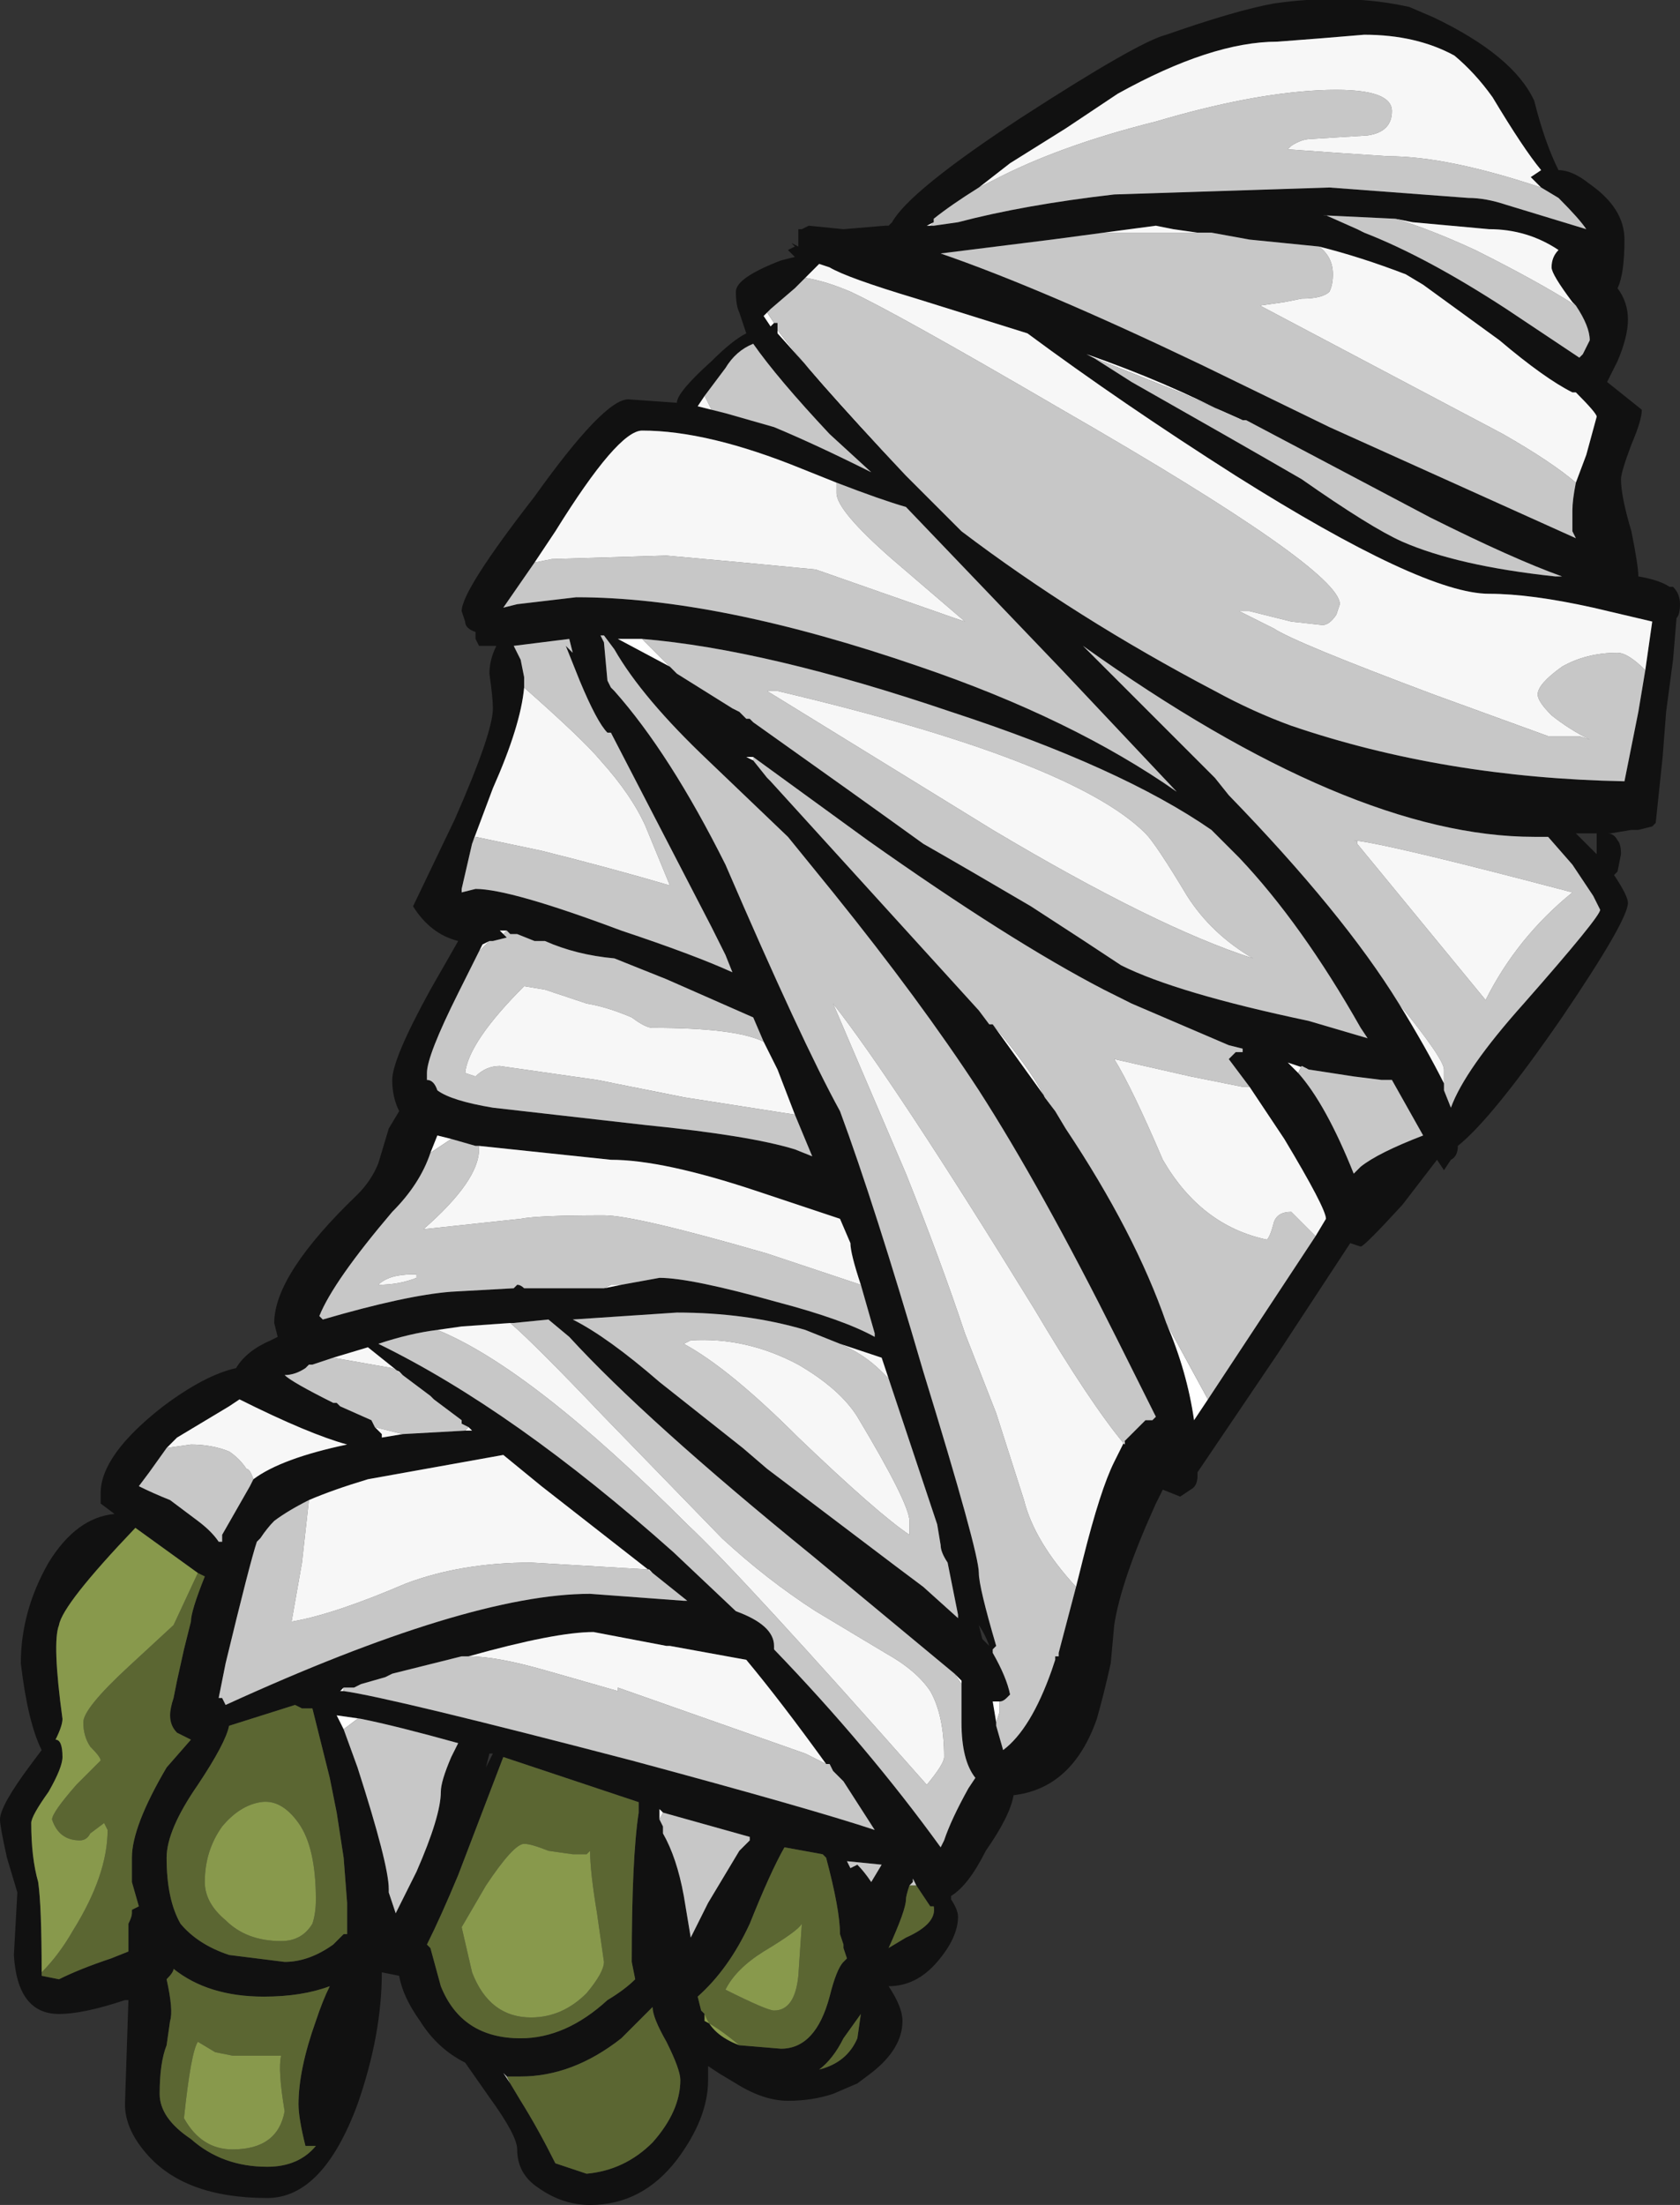<?xml version="1.0" encoding="UTF-8" standalone="no"?>
<svg xmlns:ffdec="https://www.free-decompiler.com/flash" xmlns:xlink="http://www.w3.org/1999/xlink" ffdec:objectType="frame" height="222.25px" width="169.4px" xmlns="http://www.w3.org/2000/svg">
  <rect width="100%" height="100%" fill="#333333" stroke="none"/>
  <g transform="matrix(1.0, 0.0, 0.0, 1.0, 85.75, 108.15)">
    <use ffdec:characterId="178" height="31.75" transform="matrix(7.0, 0.0, 0.0, 7.0, -85.75, -108.15)" width="24.2" xlink:href="#shape0"/>
  </g>
  <defs>
    <g id="shape0" transform="matrix(1.0, 0.0, 0.0, 1.0, 12.25, 15.45)">
      <path d="M8.05 -15.35 L8.4 -15.2 Q9.55 -14.65 9.85 -14.0 10.0 -13.4 10.2 -13.0 10.4 -13.0 10.65 -12.8 11.15 -12.45 11.15 -12.0 11.15 -11.5 11.05 -11.3 11.2 -11.1 11.2 -10.85 11.2 -10.6 11.05 -10.25 L10.9 -9.95 11.4 -9.55 Q11.4 -9.4 11.25 -9.05 11.1 -8.65 11.1 -8.55 11.1 -8.3 11.25 -7.8 11.35 -7.3 11.35 -7.15 11.65 -7.1 11.8 -7.0 L11.85 -7.0 Q11.95 -6.9 11.95 -6.75 11.95 -6.6 11.9 -6.55 L11.85 -5.95 11.75 -5.2 11.7 -4.55 11.6 -3.6 11.55 -3.55 11.35 -3.5 11.25 -3.5 10.95 -3.45 10.9 -3.45 Q11.0 -3.45 11.05 -3.35 11.1 -3.3 11.1 -3.15 L11.05 -2.9 11.0 -2.85 Q11.2 -2.55 11.2 -2.45 11.2 -2.2 10.25 -0.8 9.25 0.65 8.75 1.05 8.75 1.2 8.65 1.25 L8.55 1.4 8.45 1.25 7.95 1.9 Q7.4 2.5 7.35 2.5 L7.2 2.45 6.15 4.05 5.0 5.75 5.0 5.8 Q5.0 5.95 4.9 6.0 L4.75 6.1 4.5 6.0 4.4 6.2 Q3.9 7.3 3.8 7.95 L3.75 8.5 Q3.65 8.95 3.55 9.3 3.2 10.3 2.35 10.4 2.3 10.7 1.95 11.2 1.7 11.7 1.45 11.85 L1.45 11.9 Q1.55 12.05 1.55 12.15 1.55 12.45 1.25 12.8 0.95 13.15 0.55 13.15 0.75 13.45 0.75 13.65 0.75 14.05 0.3 14.4 L0.1 14.55 -0.25 14.7 Q-0.55 14.8 -0.9 14.8 -1.25 14.8 -1.65 14.55 L-1.9 14.4 -2.05 14.3 -2.05 14.5 Q-2.05 15.05 -2.5 15.65 -3.0 16.3 -3.75 16.3 -4.15 16.3 -4.5 16.05 -4.8 15.85 -4.8 15.5 -4.8 15.3 -5.2 14.75 L-5.55 14.25 Q-5.95 14.05 -6.2 13.65 -6.45 13.3 -6.5 13.0 L-6.75 12.95 Q-6.75 13.85 -7.1 14.85 -7.6 16.2 -8.4 16.2 -9.6 16.2 -10.15 15.55 -10.45 15.2 -10.45 14.85 L-10.4 13.35 -10.45 13.35 Q-11.05 13.55 -11.4 13.55 -12.0 13.55 -12.05 12.7 L-12.0 11.8 -12.15 11.3 Q-12.25 10.85 -12.25 10.75 -12.25 10.55 -11.8 9.95 L-11.65 9.75 Q-11.85 9.35 -11.95 8.5 -11.95 7.75 -11.55 7.05 -11.15 6.4 -10.6 6.35 L-10.8 6.2 -10.8 6.05 Q-10.8 5.5 -9.9 4.8 -9.3 4.35 -8.85 4.25 -8.7 4.0 -8.35 3.85 L-8.25 3.8 -8.3 3.6 Q-8.3 2.9 -7.1 1.75 -6.9 1.55 -6.8 1.3 L-6.65 0.8 -6.5 0.55 Q-6.6 0.35 -6.6 0.1 -6.6 -0.2 -6.05 -1.2 L-5.65 -1.9 Q-6.05 -2.0 -6.3 -2.4 L-5.7 -3.65 Q-5.15 -4.9 -5.15 -5.25 -5.15 -5.4 -5.2 -5.75 -5.2 -5.95 -5.1 -6.15 L-5.35 -6.15 -5.4 -6.25 -5.4 -6.35 Q-5.55 -6.4 -5.55 -6.5 L-5.6 -6.65 Q-5.6 -6.95 -4.55 -8.3 -3.55 -9.7 -3.2 -9.7 L-2.5 -9.65 Q-2.5 -9.8 -2.0 -10.25 -1.7 -10.55 -1.5 -10.65 L-1.6 -10.95 Q-1.65 -11.05 -1.65 -11.25 -1.65 -11.45 -1.0 -11.7 L-0.8 -11.75 -0.9 -11.85 -0.8 -11.9 -0.85 -11.95 -0.75 -11.9 -0.75 -12.0 Q-0.75 -12.2 -0.75 -12.15 L-0.7 -12.15 -0.6 -12.2 -0.1 -12.15 0.5 -12.2 0.55 -12.2 0.6 -12.25 Q0.85 -12.7 2.45 -13.75 4.15 -14.85 4.55 -14.95 5.55 -15.3 6.1 -15.4 7.15 -15.55 8.05 -15.35 M9.95 -12.75 L9.8 -12.9 9.95 -13.0 Q9.7 -13.3 9.25 -14.05 9.0 -14.4 8.7 -14.65 8.15 -14.95 7.4 -14.95 L6.8 -14.9 6.15 -14.85 Q5.2 -14.85 3.85 -14.1 L3.1 -13.6 2.3 -13.1 1.85 -12.75 Q1.45 -12.5 1.2 -12.3 L1.2 -12.25 1.1 -12.2 1.15 -12.2 1.2 -12.2 1.55 -12.25 Q2.5 -12.5 3.8 -12.65 L6.9 -12.75 8.9 -12.6 Q9.15 -12.6 9.45 -12.5 L10.6 -12.15 Q10.5 -12.3 10.2 -12.6 L9.95 -12.75 M10.45 -11.05 L10.4 -11.1 Q10.1 -11.5 10.1 -11.6 10.1 -11.75 10.2 -11.85 9.75 -12.15 9.2 -12.15 L8.1 -12.25 7.85 -12.3 6.8 -12.35 6.85 -12.35 7.3 -12.15 7.4 -12.1 Q8.3 -11.75 9.45 -11.0 L10.5 -10.3 10.55 -10.35 10.65 -10.55 Q10.65 -10.75 10.45 -11.05 M10.45 -8.5 L10.6 -8.9 10.75 -9.45 Q10.75 -9.5 10.45 -9.8 L10.4 -9.8 Q10.0 -10.0 9.35 -10.55 L8.25 -11.35 8.0 -11.5 Q7.35 -11.75 6.75 -11.9 L5.75 -12.0 5.2 -12.1 5.0 -12.1 4.65 -12.15 4.4 -12.2 3.65 -12.1 2.9 -12.0 1.3 -11.8 Q2.75 -11.3 5.05 -10.2 L6.9 -9.3 10.45 -7.7 10.4 -7.8 10.4 -8.1 Q10.4 -8.25 10.45 -8.5 M3.5 -10.3 L4.05 -9.95 Q5.55 -9.1 6.5 -8.55 7.5 -7.85 7.95 -7.65 8.75 -7.3 10.15 -7.15 L10.25 -7.15 Q9.55 -7.4 8.35 -8.0 L5.7 -9.4 5.65 -9.4 5.5 -9.45 Q4.55 -9.95 3.4 -10.35 L3.5 -10.3 M11.45 -5.8 L11.55 -6.5 10.7 -6.7 Q9.8 -6.9 9.2 -6.9 8.25 -6.9 5.55 -8.6 3.9 -9.65 2.55 -10.65 L0.95 -11.15 Q-0.05 -11.45 -0.3 -11.6 L-0.45 -11.65 -0.65 -11.45 -0.8 -11.3 -1.15 -11.0 -1.25 -10.9 -1.15 -10.75 -1.1 -10.8 -1.05 -10.8 -1.05 -10.7 -1.05 -10.65 0.25 -9.2 0.8 -8.6 1.6 -7.8 Q3.25 -6.55 5.25 -5.5 5.8 -5.2 6.35 -5.0 8.55 -4.25 11.15 -4.2 L11.35 -5.2 11.45 -5.8 M8.55 0.15 L8.55 0.25 8.65 0.5 Q8.85 -0.05 9.7 -1.0 10.8 -2.25 10.8 -2.35 L10.7 -2.55 10.4 -3.0 10.05 -3.4 9.85 -3.4 Q7.2 -3.4 3.35 -6.15 L5.25 -4.25 5.45 -4.0 Q7.1 -2.3 7.9 -1.0 8.3 -0.35 8.55 0.15 M-4.55 -7.35 L-5.0 -6.7 -4.8 -6.75 -3.95 -6.85 Q-1.9 -6.85 1.0 -5.85 3.2 -5.1 4.7 -4.05 L3.05 -5.8 0.8 -8.15 Q0.45 -8.25 -0.2 -8.5 L-0.7 -8.7 Q-2.05 -9.25 -3.0 -9.25 -3.35 -9.25 -4.25 -7.8 L-4.55 -7.35 M-1.4 -4.5 L-1.2 -4.25 -1.15 -4.2 1.85 -0.9 2.0 -0.7 2.05 -0.7 2.95 0.55 3.1 0.8 Q4.1 2.3 4.55 3.6 4.85 4.3 4.95 5.0 L5.15 4.7 6.7 2.35 6.85 2.1 Q6.85 1.95 6.25 0.95 L5.75 0.2 5.45 -0.2 5.55 -0.3 5.65 -0.3 5.65 -0.35 5.45 -0.4 4.05 -1.0 3.65 -1.2 Q2.3 -1.9 0.25 -3.35 L-1.4 -4.55 -1.5 -4.55 -1.4 -4.5 M-2.6 -5.85 L-2.5 -5.75 -1.7 -5.25 -1.6 -5.2 -1.5 -5.1 -1.45 -5.1 -1.4 -5.05 Q0.15 -3.95 1.05 -3.3 1.75 -2.9 2.6 -2.4 3.45 -1.85 3.9 -1.55 4.7 -1.15 6.6 -0.75 L7.45 -0.5 7.35 -0.65 Q6.5 -2.15 5.6 -3.1 L5.2 -3.5 Q3.9 -4.4 1.45 -5.2 -1.2 -6.1 -3.0 -6.25 L-3.35 -6.25 -2.6 -5.85 M6.6 -0.05 L6.3 -0.15 6.45 0.0 Q6.85 0.45 7.25 1.45 L7.35 1.35 Q7.6 1.15 8.25 0.9 L7.8 0.1 7.65 0.1 7.25 0.05 6.6 -0.05 M10.75 -3.45 L10.45 -3.45 10.75 -3.15 10.75 -3.45 M3.25 7.4 L3.35 7.0 Q3.6 6.0 3.8 5.6 L3.95 5.3 4.25 5.0 Q4.3 5.0 4.35 5.0 L4.4 4.95 3.85 3.85 Q2.75 1.65 1.85 0.25 1.0 -1.05 -0.25 -2.6 L-0.9 -3.4 -2.05 -4.5 Q-3.0 -5.4 -3.4 -6.1 L-3.55 -6.3 -3.6 -6.3 -3.55 -6.2 -3.5 -5.65 -3.45 -5.55 -3.4 -5.5 Q-2.6 -4.6 -1.8 -3.0 -0.7 -0.45 -0.15 0.55 0.35 1.9 1.05 4.3 1.85 6.9 1.85 7.2 1.85 7.4 2.1 8.25 L2.05 8.3 2.05 8.35 Q2.25 8.7 2.3 8.95 L2.25 9.0 Q2.2 9.05 2.15 9.05 L2.05 9.05 2.1 9.35 2.1 9.4 2.2 9.75 Q2.6 9.45 2.9 8.6 L2.95 8.45 2.95 8.4 3.0 8.4 3.0 8.35 3.25 7.4 M-3.3 3.05 L-2.75 2.95 Q-2.3 2.95 -1.05 3.3 -0.1 3.55 0.35 3.8 L0.35 3.75 0.15 3.05 Q0.0 2.6 0.0 2.45 L-0.15 2.1 -1.35 1.7 Q-2.7 1.25 -3.45 1.25 L-5.35 1.05 -5.4 1.05 -5.75 0.95 -5.95 0.9 -6.05 1.15 Q-6.2 1.6 -6.6 2.0 -7.45 3.0 -7.65 3.5 L-7.6 3.55 Q-6.4 3.2 -5.75 3.15 L-4.85 3.1 -4.8 3.05 Q-4.75 3.05 -4.7 3.1 L-3.55 3.1 -3.3 3.05 M0.55 4.4 L0.45 4.1 -0.15 3.9 -0.65 3.7 Q-1.5 3.45 -2.5 3.45 L-4.0 3.55 Q-3.5 3.8 -2.75 4.45 L-1.55 5.4 -1.2 5.7 0.65 7.1 1.05 7.4 1.55 7.85 1.55 7.8 1.4 7.05 Q1.3 6.9 1.3 6.8 L1.25 6.5 0.55 4.4 M1.6 8.8 L1.6 8.75 1.5 8.65 -0.55 6.95 Q-2.95 5.0 -4.05 3.8 L-4.35 3.55 -4.85 3.6 -4.9 3.6 -5.6 3.65 -5.95 3.7 Q-6.35 3.75 -6.8 3.9 -4.85 4.85 -2.55 6.9 L-1.65 7.75 Q-1.1 7.95 -1.1 8.25 L-1.1 8.3 Q0.25 9.7 1.3 11.15 L1.35 11.05 Q1.45 10.75 1.7 10.3 L1.8 10.15 Q1.6 9.9 1.6 9.35 L1.6 8.8 M2.0 8.25 Q1.95 8.1 1.85 7.95 L1.9 8.15 2.0 8.25 M0.1 11.4 Q0.2 11.5 0.3 11.65 L0.45 11.4 -0.05 11.35 0.0 11.45 0.1 11.4 M0.85 11.7 Q0.8 11.85 0.8 11.9 0.8 12.05 0.55 12.6 L0.8 12.45 Q1.25 12.25 1.2 12.0 L1.15 12.0 0.95 11.7 0.9 11.6 0.9 11.65 0.85 11.7 M0.15 13.55 L-0.1 13.9 Q-0.25 14.2 -0.45 14.35 -0.05 14.25 0.1 13.9 L0.15 13.55 M-2.0 -9.55 L-1.8 -9.5 -1.1 -9.3 Q-0.5 -9.05 0.3 -8.65 L-0.3 -9.2 Q-1.05 -10.0 -1.4 -10.5 -1.65 -10.4 -1.8 -10.15 L-2.1 -9.75 -2.2 -9.6 -2.0 -9.55 M-5.45 -3.3 L-5.6 -2.65 -5.6 -2.6 -5.4 -2.65 Q-4.9 -2.65 -3.3 -2.05 -2.25 -1.7 -1.7 -1.45 L-1.8 -1.7 -2.0 -2.1 -3.45 -4.9 -3.5 -4.9 Q-3.65 -5.05 -3.9 -5.65 L-4.1 -6.15 -4.0 -6.05 -4.05 -6.25 -4.85 -6.15 -4.75 -5.95 -4.7 -5.7 -4.7 -5.55 Q-4.75 -5.0 -5.15 -4.1 L-5.45 -3.3 M-5.0 -2.0 L-4.95 -1.95 -5.15 -1.9 -5.2 -1.9 -5.3 -1.85 -5.35 -1.75 -5.65 -1.15 Q-6.1 -0.25 -6.1 0.0 L-6.1 0.1 Q-6.0 0.1 -5.95 0.25 -5.75 0.4 -5.15 0.5 L-2.95 0.75 Q-1.45 0.9 -0.8 1.1 L-0.55 1.2 -0.8 0.6 -1.05 -0.05 -1.25 -0.45 -1.4 -0.8 -2.65 -1.35 -3.4 -1.65 Q-3.95 -1.7 -4.4 -1.9 L-4.55 -1.9 -4.8 -2.0 -4.9 -2.0 -4.95 -2.05 -5.05 -2.05 -5.0 -2.0 M-5.55 5.15 L-5.45 5.15 -5.5 5.1 -5.6 5.05 -5.6 5.0 -6.0 4.7 -6.05 4.65 -6.45 4.35 -6.95 3.95 -7.45 4.1 -7.75 4.2 -7.8 4.2 -7.85 4.25 Q-8.0 4.35 -8.15 4.35 -8.05 4.45 -7.45 4.75 L-7.4 4.75 -7.35 4.8 -6.9 5.0 -6.85 5.1 -6.75 5.2 -6.75 5.25 -6.45 5.2 -5.55 5.15 M-2.85 7.2 L-4.45 5.95 -5.0 5.5 -6.95 5.85 Q-7.45 6.0 -7.8 6.15 -8.1 6.3 -8.3 6.45 -8.4 6.55 -8.5 6.7 L-8.55 6.75 Q-8.65 7.05 -9.0 8.5 L-9.1 9.0 -9.05 9.0 -9.0 9.1 Q-5.5 7.5 -3.75 7.5 L-2.4 7.6 -2.35 7.6 -2.85 7.2 M-8.6 5.85 Q-8.2 5.55 -7.25 5.35 -7.8 5.2 -8.8 4.7 L-8.95 4.8 -9.7 5.25 -9.85 5.4 -10.1 5.75 -10.25 5.95 Q-10.05 6.05 -9.8 6.15 -9.6 6.3 -9.4 6.45 -9.2 6.6 -9.1 6.75 L-9.05 6.75 -9.05 6.65 -8.65 5.95 -8.6 5.85 M-5.5 8.4 L-5.6 8.4 -6.6 8.65 -6.7 8.7 -7.05 8.8 -7.15 8.85 -7.3 8.85 -7.35 8.9 -7.3 8.9 Q-6.6 9.0 -3.15 9.9 -0.55 10.6 0.35 10.9 L-0.1 10.2 -0.25 10.05 -0.3 9.95 -0.35 9.95 Q-1.0 9.05 -1.5 8.45 L-2.6 8.25 -2.65 8.25 -3.7 8.05 Q-4.25 8.05 -5.5 8.4 M-7.05 9.3 L-7.4 9.25 -7.3 9.45 -7.1 10.0 Q-6.65 11.4 -6.65 11.75 L-6.65 11.8 -6.6 11.95 -6.55 12.1 -6.25 11.5 Q-5.9 10.7 -5.9 10.35 -5.9 10.2 -5.75 9.85 L-5.65 9.65 Q-6.55 9.4 -7.05 9.3 M-7.75 9.15 L-7.9 9.15 -8.0 9.1 -8.95 9.4 Q-9.0 9.65 -9.4 10.25 -9.85 10.9 -9.85 11.3 -9.85 11.9 -9.65 12.25 -9.4 12.55 -8.95 12.7 L-8.15 12.8 Q-7.8 12.8 -7.45 12.55 L-7.3 12.4 -7.25 12.4 -7.25 11.95 -7.3 11.3 -7.4 10.65 -7.5 10.15 -7.75 9.15 M-11.65 12.95 L-11.65 13.0 -11.4 13.05 Q-11.1 12.9 -10.65 12.75 L-10.4 12.65 -10.4 12.25 Q-10.35 12.15 -10.35 12.1 L-10.35 12.05 -10.25 12.0 -10.35 11.65 -10.35 11.3 Q-10.35 10.85 -9.85 10.0 L-9.5 9.6 -9.7 9.5 Q-9.8 9.4 -9.8 9.25 -9.8 9.15 -9.75 9.0 L-9.7 8.75 -9.6 8.3 -9.5 7.9 Q-9.5 7.75 -9.3 7.25 L-9.4 7.2 -10.3 6.55 Q-11.35 7.65 -11.4 7.95 -11.5 8.2 -11.35 9.3 -11.35 9.4 -11.45 9.6 -11.35 9.6 -11.35 9.85 -11.35 10.0 -11.55 10.35 -11.8 10.7 -11.8 10.8 -11.8 11.3 -11.7 11.65 -11.65 12.0 -11.65 12.95 M-7.5 13.15 Q-7.9 13.3 -8.45 13.3 -9.25 13.3 -9.75 12.9 -9.75 12.95 -9.85 13.05 -9.75 13.5 -9.8 13.65 L-9.85 14.0 Q-9.95 14.25 -9.95 14.7 -9.95 15.05 -9.5 15.35 -9.05 15.75 -8.4 15.75 -7.95 15.75 -7.7 15.45 L-7.85 15.45 Q-7.95 15.05 -7.95 14.85 -7.95 14.35 -7.7 13.65 -7.6 13.35 -7.5 13.15 L-7.5 13.15 M-6.05 12.6 L-5.9 13.15 Q-5.6 13.9 -4.75 13.9 -4.1 13.9 -3.5 13.35 -3.25 13.2 -3.1 13.05 L-3.15 12.8 Q-3.15 11.3 -3.05 10.65 L-3.05 10.5 -5.0 9.85 -5.65 11.55 Q-5.9 12.15 -6.1 12.55 L-6.05 12.6 M-5.2 9.8 L-5.25 10.0 -5.15 9.8 -5.2 9.8 M-1.6 14.0 L-1.0 14.05 Q-0.5 14.05 -0.3 13.3 -0.2 12.9 -0.1 12.8 L-0.05 12.75 -0.1 12.6 -0.1 12.55 -0.15 12.4 Q-0.15 12.05 -0.35 11.3 L-0.4 11.25 -0.95 11.15 Q-1.15 11.5 -1.45 12.25 -1.75 12.9 -2.2 13.3 L-2.15 13.5 -2.1 13.55 Q-2.0 13.85 -1.6 14.0 M-2.3 12.45 L-2.05 11.95 -1.6 11.2 -1.45 11.05 -1.45 11.0 -2.7 10.65 -2.75 10.6 -2.75 10.75 -2.7 10.85 -2.7 10.95 Q-2.5 11.3 -2.4 11.85 L-2.3 12.45 -2.3 12.45 M-4.9 14.55 L-4.75 14.8 Q-4.5 15.2 -4.25 15.7 L-3.8 15.85 Q-3.25 15.8 -2.85 15.4 -2.45 14.95 -2.45 14.5 -2.45 14.35 -2.65 13.95 -2.85 13.6 -2.85 13.45 L-3.3 13.9 Q-4.0 14.45 -4.75 14.45 L-4.95 14.45 -5.0 14.4 -4.9 14.55" fill="#111111" fill-rule="evenodd" stroke="none"/>
      <path d="M1.15 -12.2 L1.1 -12.2 1.2 -12.25 1.15 -12.2 M6.85 -12.35 L6.8 -12.35 6.85 -12.35 M5.65 -9.4 L4.75 -9.8 3.5 -10.3 3.4 -10.35 Q4.55 -9.95 5.5 -9.45 L5.65 -9.4 M0.8 -8.6 L0.25 -9.2 -1.05 -10.65 -1.05 -10.7 Q-0.65 -10.15 0.8 -8.6 M-1.1 -10.8 L-1.15 -10.75 -1.25 -10.9 -1.15 -11.0 -1.2 -10.95 -1.1 -10.8 M2.05 -0.7 Q2.6 -0.05 2.8 0.35 L2.95 0.55 2.05 -0.7 M4.55 3.6 L5.15 4.7 4.95 5.0 Q4.85 4.3 4.55 3.6 M5.55 -0.3 L5.65 -0.3 5.65 -0.35 5.65 -0.3 5.55 -0.3 M-1.4 -4.55 L-1.4 -4.5 -1.5 -4.55 -1.4 -4.55 M-3.0 -6.25 L-2.6 -5.85 -3.35 -6.25 -3.0 -6.25 M6.45 0.0 L6.3 -0.15 6.6 -0.05 6.5 -0.1 6.45 0.0 M2.15 9.05 L2.15 9.2 2.1 9.35 2.05 9.05 2.15 9.05 M-5.75 0.95 L-6.05 1.15 -5.95 0.9 -5.75 0.95 M-3.55 3.1 L-3.45 3.05 -3.3 3.05 -3.55 3.1 M1.5 8.65 L1.6 8.75 1.6 8.8 1.5 8.65 M1.35 11.05 L1.3 11.15 1.35 11.05 M-5.2 -1.9 L-5.35 -1.75 -5.3 -1.85 -5.2 -1.9 M-4.95 -2.05 L-5.0 -2.0 -5.05 -2.05 -4.95 -2.05 M-5.5 5.1 L-5.45 5.15 -5.55 5.15 -5.5 5.1 M-7.3 8.85 L-7.3 8.9 -7.35 8.9 -7.3 8.85 M-7.3 9.45 L-7.4 9.25 -7.05 9.3 -7.1 9.3 -7.3 9.45 M-6.55 12.1 L-6.6 11.95 -6.55 12.1 M-1.45 11.05 L-1.45 11.0 -1.45 11.05 M-2.7 10.65 L-2.75 10.75 -2.75 10.6 -2.7 10.65 M-2.3 12.45 L-2.3 12.45" fill="#ffffff" fill-rule="evenodd" stroke="none"/>
      <path d="M0.95 11.7 L0.85 11.7 0.9 11.65 0.9 11.6 0.95 11.7 M-7.5 13.15 L-7.5 13.15 M-4.95 14.45 L-4.9 14.55 -5.0 14.4 -4.95 14.45" fill="#cccccc" fill-rule="evenodd" stroke="none"/>
      <path d="M0.95 11.7 L1.15 12.0 1.2 12.0 Q1.25 12.25 0.8 12.45 L0.55 12.6 Q0.8 12.05 0.8 11.9 0.8 11.85 0.85 11.7 L0.95 11.7 M0.15 13.55 L0.1 13.9 Q-0.05 14.25 -0.45 14.35 -0.25 14.2 -0.1 13.9 L0.15 13.55 M-7.75 9.15 L-7.5 10.15 -7.4 10.65 -7.3 11.3 -7.25 11.95 -7.25 12.4 -7.3 12.4 -7.45 12.55 Q-7.8 12.8 -8.15 12.8 L-8.95 12.7 Q-9.4 12.55 -9.65 12.25 -9.85 11.9 -9.85 11.3 -9.85 10.9 -9.4 10.25 -9.0 9.65 -8.95 9.4 L-8.0 9.1 -7.9 9.15 -7.75 9.15 M-11.65 12.95 Q-11.4 12.7 -11.2 12.35 -10.7 11.55 -10.7 10.9 L-10.75 10.8 -10.95 10.95 Q-11.0 11.05 -11.1 11.05 -11.4 11.05 -11.5 10.75 -11.5 10.65 -11.15 10.25 L-10.8 9.9 Q-10.8 9.85 -10.95 9.7 -11.05 9.55 -11.05 9.35 -11.05 9.15 -10.4 8.55 L-9.75 7.95 -9.4 7.2 -9.3 7.25 Q-9.5 7.75 -9.5 7.9 L-9.6 8.3 -9.7 8.75 -9.75 9.0 Q-9.8 9.15 -9.8 9.25 -9.8 9.4 -9.7 9.5 L-9.5 9.6 -9.85 10.0 Q-10.35 10.85 -10.35 11.3 L-10.35 11.65 -10.25 12.0 -10.35 12.05 -10.35 12.1 Q-10.35 12.15 -10.4 12.25 L-10.4 12.65 -10.65 12.75 Q-11.1 12.9 -11.4 13.05 L-11.65 13.0 -11.65 12.95 M-9.0 12.2 Q-8.7 12.5 -8.2 12.5 -7.9 12.5 -7.75 12.25 -7.7 12.1 -7.7 11.9 -7.7 11.15 -7.95 10.8 -8.2 10.45 -8.5 10.5 -8.8 10.55 -9.05 10.85 -9.3 11.2 -9.3 11.65 -9.3 11.95 -9.0 12.2 M-9.4 13.95 Q-9.5 14.1 -9.6 15.05 -9.35 15.5 -8.9 15.5 -8.25 15.5 -8.15 14.95 -8.25 14.35 -8.2 14.15 L-8.9 14.15 -9.15 14.1 -9.4 13.95 M-7.5 13.15 Q-7.6 13.35 -7.7 13.65 -7.95 14.35 -7.95 14.85 -7.95 15.05 -7.85 15.45 L-7.7 15.45 Q-7.95 15.75 -8.4 15.75 -9.05 15.75 -9.5 15.35 -9.95 15.05 -9.95 14.7 -9.95 14.25 -9.85 14.0 L-9.8 13.65 Q-9.75 13.5 -9.85 13.05 -9.75 12.95 -9.75 12.9 -9.25 13.3 -8.45 13.3 -7.9 13.3 -7.5 13.15 M-6.05 12.6 L-6.1 12.55 Q-5.9 12.15 -5.65 11.55 L-5.0 9.85 -3.05 10.5 -3.05 10.65 Q-3.15 11.3 -3.15 12.8 L-3.1 13.05 Q-3.25 13.2 -3.5 13.35 -4.1 13.9 -4.75 13.9 -5.6 13.9 -5.9 13.15 L-6.05 12.6 M-4.0 11.25 L-4.35 11.2 Q-4.6 11.1 -4.7 11.1 -4.85 11.1 -5.25 11.7 L-5.6 12.3 -5.45 12.95 Q-5.2 13.6 -4.6 13.6 -4.15 13.6 -3.8 13.25 -3.55 12.95 -3.55 12.8 L-3.65 12.1 Q-3.75 11.5 -3.75 11.2 L-3.8 11.25 -4.0 11.25 M-0.95 11.15 L-0.4 11.25 -0.35 11.3 Q-0.15 12.05 -0.15 12.4 L-0.1 12.55 -0.1 12.6 -0.05 12.75 -0.1 12.8 Q-0.2 12.9 -0.3 13.3 -0.5 14.05 -1.0 14.05 L-1.6 14.0 Q-1.9 13.75 -2.1 13.65 L-2.1 13.55 -2.15 13.5 -2.2 13.3 Q-1.75 12.9 -1.45 12.25 -1.15 11.5 -0.95 11.15 M-4.95 14.45 L-4.75 14.45 Q-4.0 14.45 -3.3 13.9 L-2.85 13.45 Q-2.85 13.6 -2.65 13.95 -2.45 14.35 -2.45 14.5 -2.45 14.95 -2.85 15.4 -3.25 15.8 -3.8 15.85 L-4.25 15.7 Q-4.5 15.2 -4.75 14.8 L-4.9 14.55 -4.95 14.45 M-0.75 13.0 L-0.7 12.25 Q-0.75 12.35 -1.25 12.65 -1.65 12.9 -1.8 13.2 -1.2 13.5 -1.1 13.5 -0.8 13.5 -0.75 13.0" fill="#5b6632" fill-rule="evenodd" stroke="none"/>
      <path d="M-9.4 7.2 L-9.75 7.95 -10.4 8.55 Q-11.05 9.15 -11.05 9.35 -11.05 9.55 -10.95 9.7 -10.8 9.85 -10.8 9.9 L-11.15 10.25 Q-11.5 10.65 -11.5 10.75 -11.4 11.05 -11.1 11.05 -11.0 11.05 -10.95 10.95 L-10.75 10.8 -10.7 10.9 Q-10.7 11.55 -11.2 12.35 -11.4 12.7 -11.65 12.95 -11.65 12.0 -11.7 11.65 -11.8 11.3 -11.8 10.8 -11.8 10.7 -11.55 10.35 -11.35 10.0 -11.35 9.85 -11.35 9.6 -11.45 9.6 -11.35 9.4 -11.35 9.3 -11.5 8.2 -11.4 7.95 -11.35 7.65 -10.3 6.55 L-9.4 7.2 M-9.4 13.95 L-9.15 14.1 -8.9 14.15 -8.2 14.15 Q-8.25 14.35 -8.15 14.95 -8.25 15.5 -8.9 15.5 -9.35 15.5 -9.6 15.05 -9.5 14.1 -9.4 13.95 M-9.0 12.2 Q-9.3 11.95 -9.3 11.65 -9.3 11.2 -9.05 10.85 -8.8 10.55 -8.5 10.5 -8.2 10.45 -7.95 10.8 -7.7 11.15 -7.7 11.9 -7.7 12.1 -7.75 12.25 -7.9 12.5 -8.2 12.5 -8.7 12.5 -9.0 12.2 M-4.0 11.25 L-3.8 11.25 -3.75 11.2 Q-3.75 11.5 -3.65 12.1 L-3.55 12.8 Q-3.55 12.95 -3.8 13.25 -4.15 13.6 -4.6 13.6 -5.2 13.6 -5.45 12.95 L-5.6 12.3 -5.25 11.7 Q-4.85 11.1 -4.7 11.1 -4.6 11.1 -4.35 11.2 L-4.0 11.25 M-1.6 14.0 Q-2.0 13.85 -2.1 13.55 L-2.1 13.65 Q-1.9 13.75 -1.6 14.0 M-0.75 13.0 Q-0.8 13.5 -1.1 13.5 -1.2 13.5 -1.8 13.2 -1.65 12.9 -1.25 12.65 -0.75 12.35 -0.7 12.25 L-0.75 13.0" fill="#88994c" fill-rule="evenodd" stroke="none"/>
      <path d="M1.85 -12.75 Q1.95 -12.8 2.05 -12.85 3.0 -13.35 4.4 -13.7 5.75 -14.1 6.75 -14.15 7.8 -14.2 7.8 -13.85 7.8 -13.55 7.45 -13.5 L6.65 -13.45 Q6.5 -13.45 6.35 -13.35 L6.3 -13.3 7.0 -13.25 7.75 -13.2 Q8.6 -13.2 9.95 -12.75 L10.2 -12.6 Q10.5 -12.3 10.6 -12.15 L9.45 -12.5 Q9.15 -12.6 8.9 -12.6 L6.9 -12.75 3.8 -12.65 Q2.5 -12.5 1.55 -12.25 L1.2 -12.2 1.15 -12.2 1.2 -12.25 1.2 -12.3 Q1.45 -12.5 1.85 -12.75 M7.85 -12.3 Q8.35 -12.15 9.0 -11.85 9.9 -11.4 10.45 -11.05 10.65 -10.75 10.65 -10.55 L10.55 -10.35 10.5 -10.3 9.45 -11.0 Q8.3 -11.75 7.4 -12.1 L7.3 -12.15 6.85 -12.35 6.8 -12.35 7.85 -12.3 M6.75 -11.9 Q6.95 -11.75 6.95 -11.5 6.95 -11.35 6.9 -11.25 6.8 -11.15 6.5 -11.15 L6.25 -11.1 5.9 -11.05 9.4 -9.2 Q10.1 -8.8 10.45 -8.5 10.4 -8.25 10.4 -8.1 L10.4 -7.8 10.45 -7.7 6.9 -9.3 5.05 -10.2 Q2.75 -11.3 1.3 -11.8 L2.9 -12.0 3.65 -12.1 Q4.05 -12.1 5.0 -12.1 L5.2 -12.1 5.75 -12.0 6.75 -11.9 M5.65 -9.4 L5.7 -9.4 8.35 -8.0 Q9.55 -7.4 10.25 -7.15 L10.15 -7.15 Q8.75 -7.3 7.95 -7.65 7.5 -7.85 6.5 -8.55 5.55 -9.1 4.05 -9.95 L3.5 -10.3 4.75 -9.8 5.65 -9.4 M-0.65 -11.45 Q-0.35 -11.4 0.0 -11.25 0.65 -10.95 3.05 -9.55 7.05 -7.25 7.05 -6.75 L7.0 -6.6 Q6.9 -6.45 6.8 -6.45 L6.35 -6.5 5.75 -6.65 5.6 -6.65 6.1 -6.4 Q6.4 -6.2 8.4 -5.45 L10.05 -4.85 10.5 -4.85 10.65 -4.8 Q10.35 -4.95 10.1 -5.15 9.9 -5.35 9.9 -5.45 9.9 -5.6 10.25 -5.85 10.6 -6.05 11.05 -6.05 11.2 -6.05 11.45 -5.8 L11.35 -5.2 11.15 -4.2 Q8.55 -4.25 6.35 -5.0 5.8 -5.2 5.25 -5.5 3.25 -6.55 1.6 -7.8 L0.8 -8.6 Q-0.65 -10.15 -1.05 -10.7 L-1.05 -10.8 -1.1 -10.8 -1.2 -10.95 -1.15 -11.0 -0.8 -11.3 -0.65 -11.45 M7.9 -1.0 Q7.1 -2.3 5.45 -4.0 L5.25 -4.25 3.35 -6.15 Q7.2 -3.4 9.85 -3.4 L10.05 -3.4 10.4 -3.0 10.7 -2.55 10.8 -2.35 Q10.8 -2.25 9.7 -1.0 8.85 -0.05 8.65 0.5 L8.55 0.25 8.55 0.15 8.55 -0.05 Q8.55 -0.2 7.9 -1.0 M-0.2 -8.5 Q0.45 -8.25 0.8 -8.15 L3.05 -5.8 4.7 -4.05 Q3.2 -5.1 1.0 -5.85 -1.9 -6.85 -3.95 -6.85 L-4.8 -6.75 -5.0 -6.7 -4.55 -7.35 -4.3 -7.4 -2.65 -7.45 -1.55 -7.35 -0.5 -7.25 1.5 -6.55 1.65 -6.5 0.6 -7.4 Q-0.2 -8.1 -0.2 -8.35 L-0.2 -8.5 M2.05 -0.7 L2.0 -0.7 1.85 -0.9 -1.15 -4.2 -1.2 -4.25 -1.4 -4.5 -1.4 -4.55 0.25 -3.35 Q2.3 -1.9 3.65 -1.2 L4.05 -1.0 5.45 -0.4 5.65 -0.35 5.65 -0.3 5.55 -0.3 5.45 -0.2 5.75 0.2 5.65 0.2 4.9 0.05 3.8 -0.2 Q4.05 0.2 4.5 1.25 5.05 2.2 6.0 2.4 6.05 2.35 6.1 2.15 6.15 2.0 6.35 2.0 L6.7 2.35 5.15 4.7 4.55 3.6 Q4.1 2.3 3.1 0.8 L2.95 0.55 2.8 0.35 Q2.6 -0.05 2.05 -0.7 M-3.0 -6.25 Q-1.2 -6.1 1.45 -5.2 3.9 -4.4 5.2 -3.5 L5.6 -3.1 Q6.5 -2.15 7.35 -0.65 L7.45 -0.5 6.6 -0.75 Q4.7 -1.15 3.9 -1.55 3.45 -1.85 2.6 -2.4 1.75 -2.9 1.05 -3.3 0.15 -3.95 -1.4 -5.05 L-1.45 -5.1 -1.5 -5.1 -1.6 -5.2 -1.7 -5.25 -2.5 -5.75 -2.6 -5.85 -3.0 -6.25 M4.25 -3.45 Q3.2 -4.5 -1.05 -5.5 L-1.2 -5.5 2.05 -3.5 Q4.4 -2.1 5.8 -1.65 5.2 -2.0 4.85 -2.55 4.4 -3.3 4.25 -3.45 M6.45 0.0 L6.5 -0.1 6.6 -0.05 7.25 0.05 7.65 0.1 7.8 0.1 8.25 0.9 Q7.6 1.15 7.35 1.35 L7.25 1.45 Q6.85 0.45 6.45 0.0 M7.25 -3.35 L7.3 -3.35 7.3 -3.3 9.15 -1.05 Q9.6 -1.95 10.4 -2.6 7.75 -3.3 7.25 -3.35 M3.95 5.3 L3.95 5.35 Q3.45 4.75 2.65 3.4 0.65 0.15 -0.25 -1.0 L0.8 1.45 Q1.3 2.7 1.65 3.75 L2.1 4.9 2.5 6.15 Q2.65 6.75 3.25 7.4 L3.0 8.35 3.0 8.4 2.95 8.4 2.95 8.45 2.9 8.6 Q2.6 9.45 2.2 9.75 L2.1 9.4 2.1 9.35 2.15 9.2 2.15 9.05 Q2.2 9.05 2.25 9.0 L2.3 8.95 Q2.25 8.7 2.05 8.35 L2.05 8.3 2.1 8.25 Q1.85 7.4 1.85 7.2 1.85 6.9 1.05 4.3 0.35 1.9 -0.15 0.55 -0.7 -0.45 -1.8 -3.0 -2.6 -4.6 -3.4 -5.5 L-3.45 -5.55 -3.5 -5.65 -3.55 -6.2 -3.6 -6.3 -3.55 -6.3 -3.4 -6.1 Q-3.0 -5.4 -2.05 -4.5 L-0.9 -3.4 -0.25 -2.6 Q1.0 -1.05 1.85 0.25 2.75 1.65 3.85 3.85 L4.4 4.95 4.35 5.0 Q4.3 5.0 4.25 5.0 L3.95 5.3 M0.15 3.05 L0.35 3.75 0.35 3.8 Q-0.1 3.55 -1.05 3.3 -2.3 2.95 -2.75 2.95 L-3.3 3.05 -3.45 3.05 -3.55 3.1 -4.7 3.1 Q-4.75 3.05 -4.8 3.05 L-4.85 3.1 -5.75 3.15 Q-6.4 3.2 -7.6 3.55 L-7.65 3.5 Q-7.45 3.0 -6.6 2.0 -6.2 1.6 -6.05 1.15 L-5.75 0.95 -5.4 1.05 -5.35 1.05 -5.35 1.1 Q-5.35 1.55 -6.15 2.25 L-4.75 2.1 Q-4.5 2.05 -3.55 2.05 -3.1 2.05 -1.2 2.6 L0.15 3.05 M0.55 4.4 L1.25 6.5 1.3 6.8 Q1.3 6.9 1.4 7.05 L1.55 7.8 1.55 7.85 1.05 7.4 0.65 7.1 -1.2 5.7 -1.55 5.4 -2.75 4.45 Q-3.5 3.8 -4.0 3.55 L-2.5 3.45 Q-1.5 3.45 -0.65 3.7 L-0.15 3.9 Q0.2 4.05 0.45 4.3 L0.55 4.4 M0.85 6.45 Q0.85 6.2 0.1 4.95 -0.15 4.55 -0.75 4.2 -1.5 3.8 -2.3 3.85 L-2.4 3.9 Q-1.75 4.25 -0.75 5.25 0.4 6.35 0.85 6.65 L0.85 6.45 M1.5 8.65 L1.6 8.8 1.6 9.35 Q1.6 9.9 1.8 10.15 L1.7 10.3 Q1.45 10.75 1.35 11.05 L1.3 11.15 Q0.25 9.7 -1.1 8.3 L-1.1 8.25 Q-1.1 7.95 -1.65 7.75 L-2.55 6.9 Q-4.85 4.85 -6.8 3.9 -6.35 3.75 -5.95 3.7 -4.6 4.25 -2.35 6.5 -1.55 7.25 1.1 10.25 1.35 9.95 1.35 9.85 1.35 9.25 1.15 8.9 0.95 8.6 0.5 8.35 L-0.5 7.75 Q-1.2 7.3 -1.85 6.7 L-3.55 4.95 Q-4.55 3.9 -4.9 3.6 L-4.85 3.6 -4.35 3.55 -4.05 3.8 Q-2.95 5.0 -0.55 6.95 L1.5 8.65 M0.1 11.4 L0.0 11.45 -0.05 11.35 0.45 11.4 0.3 11.65 Q0.2 11.5 0.1 11.4 M-2.1 -9.75 L-1.8 -10.15 Q-1.65 -10.4 -1.4 -10.5 -1.05 -10.0 -0.3 -9.2 L0.3 -8.65 Q-0.5 -9.05 -1.1 -9.3 L-1.8 -9.5 -2.0 -9.55 -2.1 -9.75 M-4.7 -5.55 L-4.7 -5.7 -4.75 -5.95 -4.85 -6.15 -4.05 -6.25 -4.0 -6.05 -4.1 -6.15 -3.9 -5.65 Q-3.65 -5.05 -3.5 -4.9 L-3.45 -4.9 -2.0 -2.1 -1.8 -1.7 -1.7 -1.45 Q-2.25 -1.7 -3.3 -2.05 -4.9 -2.65 -5.4 -2.65 L-5.6 -2.6 -5.6 -2.65 -5.45 -3.3 -5.4 -3.4 -4.45 -3.2 Q-3.45 -2.95 -2.6 -2.7 L-2.95 -3.55 Q-3.15 -4.0 -3.6 -4.5 -3.85 -4.8 -4.7 -5.55 M-5.2 -1.9 L-5.15 -1.9 -4.95 -1.95 -5.0 -2.0 -4.95 -2.05 -4.9 -2.0 -4.8 -2.0 -4.55 -1.9 -4.4 -1.9 Q-3.95 -1.7 -3.4 -1.65 L-2.65 -1.35 -1.4 -0.8 -1.25 -0.45 Q-1.65 -0.65 -2.85 -0.65 -2.95 -0.65 -3.15 -0.8 -3.5 -0.95 -3.8 -1.0 L-4.4 -1.2 -4.7 -1.25 Q-5.5 -0.45 -5.55 0.0 L-5.4 0.05 Q-5.25 -0.1 -5.05 -0.1 L-3.65 0.1 -2.4 0.35 -0.8 0.6 -0.55 1.2 -0.8 1.1 Q-1.45 0.9 -2.95 0.75 L-5.15 0.5 Q-5.75 0.4 -5.95 0.25 -6.0 0.1 -6.1 0.1 L-6.1 0.0 Q-6.1 -0.25 -5.65 -1.15 L-5.35 -1.75 -5.2 -1.9 M-5.5 5.1 L-5.55 5.15 -6.45 5.2 -6.85 5.1 -6.9 5.0 -7.35 4.8 -7.4 4.75 -7.45 4.75 Q-8.05 4.45 -8.15 4.35 -8.0 4.35 -7.85 4.25 L-7.8 4.2 -7.75 4.2 -7.45 4.1 -6.6 4.25 -6.5 4.3 -6.45 4.35 -6.05 4.65 -6.0 4.7 -5.6 5.0 -5.6 5.05 -5.5 5.1 M-7.8 6.15 L-7.9 7.05 -8.05 7.9 Q-7.45 7.8 -6.4 7.35 -5.6 7.05 -4.6 7.05 L-2.9 7.15 -2.85 7.2 -2.35 7.6 -2.4 7.6 -3.75 7.5 Q-5.5 7.5 -9.0 9.1 L-9.05 9.0 -9.1 9.0 -9.0 8.5 Q-8.65 7.05 -8.55 6.75 L-8.5 6.7 Q-8.4 6.55 -8.3 6.45 -8.1 6.3 -7.8 6.15 M-6.8 3.05 Q-6.5 3.05 -6.25 2.95 L-6.25 2.9 -6.3 2.9 Q-6.65 2.9 -6.8 3.05 M-9.85 5.4 L-9.5 5.35 Q-9.2 5.35 -8.95 5.45 -8.8 5.55 -8.7 5.7 -8.65 5.7 -8.6 5.85 L-8.65 5.95 -9.05 6.65 -9.05 6.75 -9.1 6.75 Q-9.2 6.6 -9.4 6.45 -9.6 6.3 -9.8 6.15 -10.05 6.05 -10.25 5.95 L-10.1 5.75 -9.85 5.4 M-7.3 8.85 L-7.15 8.85 -7.05 8.8 -6.7 8.7 -6.6 8.65 -5.6 8.4 -5.5 8.4 Q-5.1 8.4 -4.4 8.6 L-3.35 8.9 -3.35 8.85 -0.65 9.8 -0.35 9.95 -0.3 9.95 -0.25 10.05 -0.1 10.2 0.35 10.9 Q-0.55 10.6 -3.15 9.9 -6.6 9.0 -7.3 8.9 L-7.3 8.85 M-7.3 9.45 L-7.1 9.3 -7.05 9.3 Q-6.55 9.4 -5.65 9.65 L-5.75 9.85 Q-5.9 10.2 -5.9 10.35 -5.9 10.7 -6.25 11.5 L-6.55 12.1 -6.6 11.95 -6.65 11.8 -6.65 11.75 Q-6.65 11.4 -7.1 10.0 L-7.3 9.45 M-1.45 11.05 L-1.6 11.2 -2.05 11.95 -2.3 12.45 -2.4 11.85 Q-2.5 11.3 -2.7 10.95 L-2.7 10.85 -2.75 10.75 -2.7 10.65 -1.45 11.0 -1.45 11.05" fill="#c7c7c7" fill-rule="evenodd" stroke="none"/>
      <path d="M1.85 -12.75 L2.3 -13.1 3.1 -13.6 3.85 -14.1 Q5.2 -14.85 6.15 -14.85 L6.8 -14.9 7.4 -14.95 Q8.15 -14.95 8.7 -14.65 9.0 -14.4 9.25 -14.05 9.7 -13.3 9.95 -13.0 L9.8 -12.9 9.95 -12.75 Q8.6 -13.2 7.75 -13.2 L7.0 -13.25 6.3 -13.3 6.35 -13.35 Q6.5 -13.45 6.65 -13.45 L7.45 -13.5 Q7.8 -13.55 7.8 -13.85 7.8 -14.2 6.75 -14.15 5.75 -14.1 4.4 -13.7 3.0 -13.35 2.05 -12.85 1.95 -12.8 1.85 -12.75 M7.85 -12.3 L8.1 -12.25 9.2 -12.15 Q9.75 -12.15 10.2 -11.85 10.1 -11.75 10.1 -11.6 10.1 -11.5 10.4 -11.1 L10.45 -11.05 Q9.9 -11.4 9.0 -11.85 8.35 -12.15 7.85 -12.3 M10.45 -8.5 Q10.1 -8.8 9.4 -9.2 L5.9 -11.05 6.25 -11.1 6.5 -11.15 Q6.8 -11.15 6.9 -11.25 6.95 -11.35 6.95 -11.5 6.95 -11.75 6.75 -11.9 7.35 -11.75 8.0 -11.5 L8.25 -11.35 9.35 -10.55 Q10.0 -10.0 10.4 -9.8 L10.45 -9.8 Q10.75 -9.5 10.75 -9.45 L10.6 -8.9 10.45 -8.5 M5.0 -12.1 Q4.05 -12.1 3.65 -12.1 L4.4 -12.2 4.65 -12.15 5.0 -12.1 M-0.65 -11.45 L-0.45 -11.65 -0.3 -11.6 Q-0.05 -11.45 0.95 -11.15 L2.55 -10.65 Q3.9 -9.65 5.55 -8.6 8.25 -6.9 9.2 -6.9 9.8 -6.9 10.7 -6.7 L11.55 -6.5 11.45 -5.8 Q11.2 -6.05 11.05 -6.05 10.6 -6.05 10.25 -5.85 9.9 -5.6 9.9 -5.45 9.9 -5.35 10.1 -5.15 10.35 -4.95 10.65 -4.8 L10.5 -4.85 10.05 -4.85 8.4 -5.45 Q6.4 -6.2 6.1 -6.4 L5.6 -6.65 5.75 -6.65 6.35 -6.5 6.8 -6.45 Q6.9 -6.45 7.0 -6.6 L7.05 -6.75 Q7.05 -7.25 3.05 -9.55 0.65 -10.95 0.0 -11.25 -0.35 -11.4 -0.65 -11.45 M7.9 -1.0 Q8.55 -0.2 8.55 -0.05 L8.55 0.15 Q8.3 -0.35 7.9 -1.0 M-0.2 -8.5 L-0.2 -8.35 Q-0.2 -8.1 0.6 -7.4 L1.65 -6.5 1.5 -6.55 -0.5 -7.25 -1.55 -7.35 -2.65 -7.45 -4.3 -7.4 -4.55 -7.35 -4.25 -7.8 Q-3.35 -9.25 -3.0 -9.25 -2.05 -9.25 -0.7 -8.7 L-0.2 -8.5 M6.7 2.35 L6.35 2.0 Q6.15 2.0 6.1 2.15 6.05 2.35 6.0 2.4 5.05 2.2 4.5 1.25 4.05 0.2 3.8 -0.2 L4.9 0.05 5.65 0.2 5.75 0.2 6.25 0.95 Q6.85 1.95 6.85 2.1 L6.7 2.35 M4.25 -3.45 Q4.4 -3.3 4.85 -2.55 5.2 -2.0 5.8 -1.65 4.4 -2.1 2.05 -3.5 L-1.2 -5.5 -1.05 -5.5 Q3.2 -4.5 4.25 -3.45 M7.25 -3.35 Q7.75 -3.3 10.4 -2.6 9.6 -1.95 9.15 -1.05 L7.3 -3.3 7.3 -3.35 7.25 -3.35 M3.25 7.4 Q2.65 6.75 2.5 6.15 L2.1 4.9 1.65 3.75 Q1.3 2.7 0.8 1.45 L-0.25 -1.0 Q0.65 0.15 2.65 3.4 3.45 4.75 3.95 5.35 L3.95 5.3 3.8 5.6 Q3.6 6.0 3.35 7.0 L3.25 7.4 M0.15 3.05 L-1.2 2.6 Q-3.1 2.05 -3.55 2.05 -4.5 2.05 -4.75 2.1 L-6.15 2.25 Q-5.35 1.55 -5.35 1.1 L-5.35 1.05 -3.45 1.25 Q-2.7 1.25 -1.35 1.7 L-0.15 2.1 0.0 2.45 Q0.0 2.6 0.15 3.05 M-0.15 3.9 L0.45 4.1 0.55 4.4 0.45 4.3 Q0.2 4.05 -0.15 3.9 M0.85 6.45 L0.85 6.65 Q0.4 6.35 -0.75 5.25 -1.75 4.25 -2.4 3.9 L-2.3 3.85 Q-1.5 3.8 -0.75 4.2 -0.15 4.55 0.1 4.95 0.85 6.2 0.85 6.45 M-5.95 3.7 L-5.6 3.65 -4.9 3.6 Q-4.55 3.9 -3.55 4.95 L-1.85 6.7 Q-1.2 7.3 -0.5 7.75 L0.5 8.35 Q0.95 8.6 1.15 8.9 1.35 9.25 1.35 9.85 1.35 9.95 1.1 10.25 -1.55 7.25 -2.35 6.5 -4.6 4.25 -5.95 3.7 M-2.1 -9.75 L-2.0 -9.55 -2.2 -9.6 -2.1 -9.75 M-4.7 -5.55 Q-3.85 -4.8 -3.6 -4.5 -3.15 -4.0 -2.95 -3.55 L-2.6 -2.7 Q-3.45 -2.95 -4.45 -3.2 L-5.4 -3.4 -5.45 -3.3 -5.15 -4.1 Q-4.75 -5.0 -4.7 -5.55 M-0.8 0.6 L-2.4 0.35 -3.65 0.1 -5.05 -0.1 Q-5.25 -0.1 -5.4 0.05 L-5.55 0.0 Q-5.5 -0.45 -4.7 -1.25 L-4.4 -1.2 -3.8 -1.0 Q-3.5 -0.95 -3.15 -0.8 -2.95 -0.65 -2.85 -0.65 -1.65 -0.65 -1.25 -0.45 L-1.05 -0.05 -0.8 0.6 M-6.45 5.2 L-6.75 5.25 -6.75 5.2 -6.85 5.1 -6.45 5.2 M-7.45 4.1 L-6.95 3.95 -6.45 4.35 -6.5 4.3 -6.6 4.25 -7.45 4.1 M-7.8 6.15 Q-7.45 6.0 -6.95 5.85 L-5.0 5.5 -4.45 5.95 -2.85 7.2 -2.9 7.15 -4.6 7.05 Q-5.6 7.05 -6.4 7.35 -7.45 7.8 -8.05 7.9 L-7.9 7.05 -7.8 6.15 M-6.8 3.05 Q-6.65 2.9 -6.3 2.9 L-6.25 2.9 -6.25 2.95 Q-6.5 3.05 -6.8 3.05 M-9.85 5.4 L-9.7 5.25 -8.95 4.8 -8.8 4.7 Q-7.8 5.2 -7.25 5.35 -8.2 5.55 -8.6 5.85 -8.65 5.7 -8.7 5.7 -8.8 5.55 -8.95 5.45 -9.2 5.35 -9.5 5.35 L-9.85 5.4 M-0.35 9.95 L-0.65 9.8 -3.35 8.85 -3.35 8.9 -4.4 8.6 Q-5.1 8.4 -5.5 8.4 -4.25 8.05 -3.7 8.05 L-2.65 8.25 -2.6 8.25 -1.5 8.45 Q-1.0 9.05 -0.35 9.95" fill="#f7f7f7" fill-rule="evenodd" stroke="none"/>
    </g>
  </defs>
</svg>
